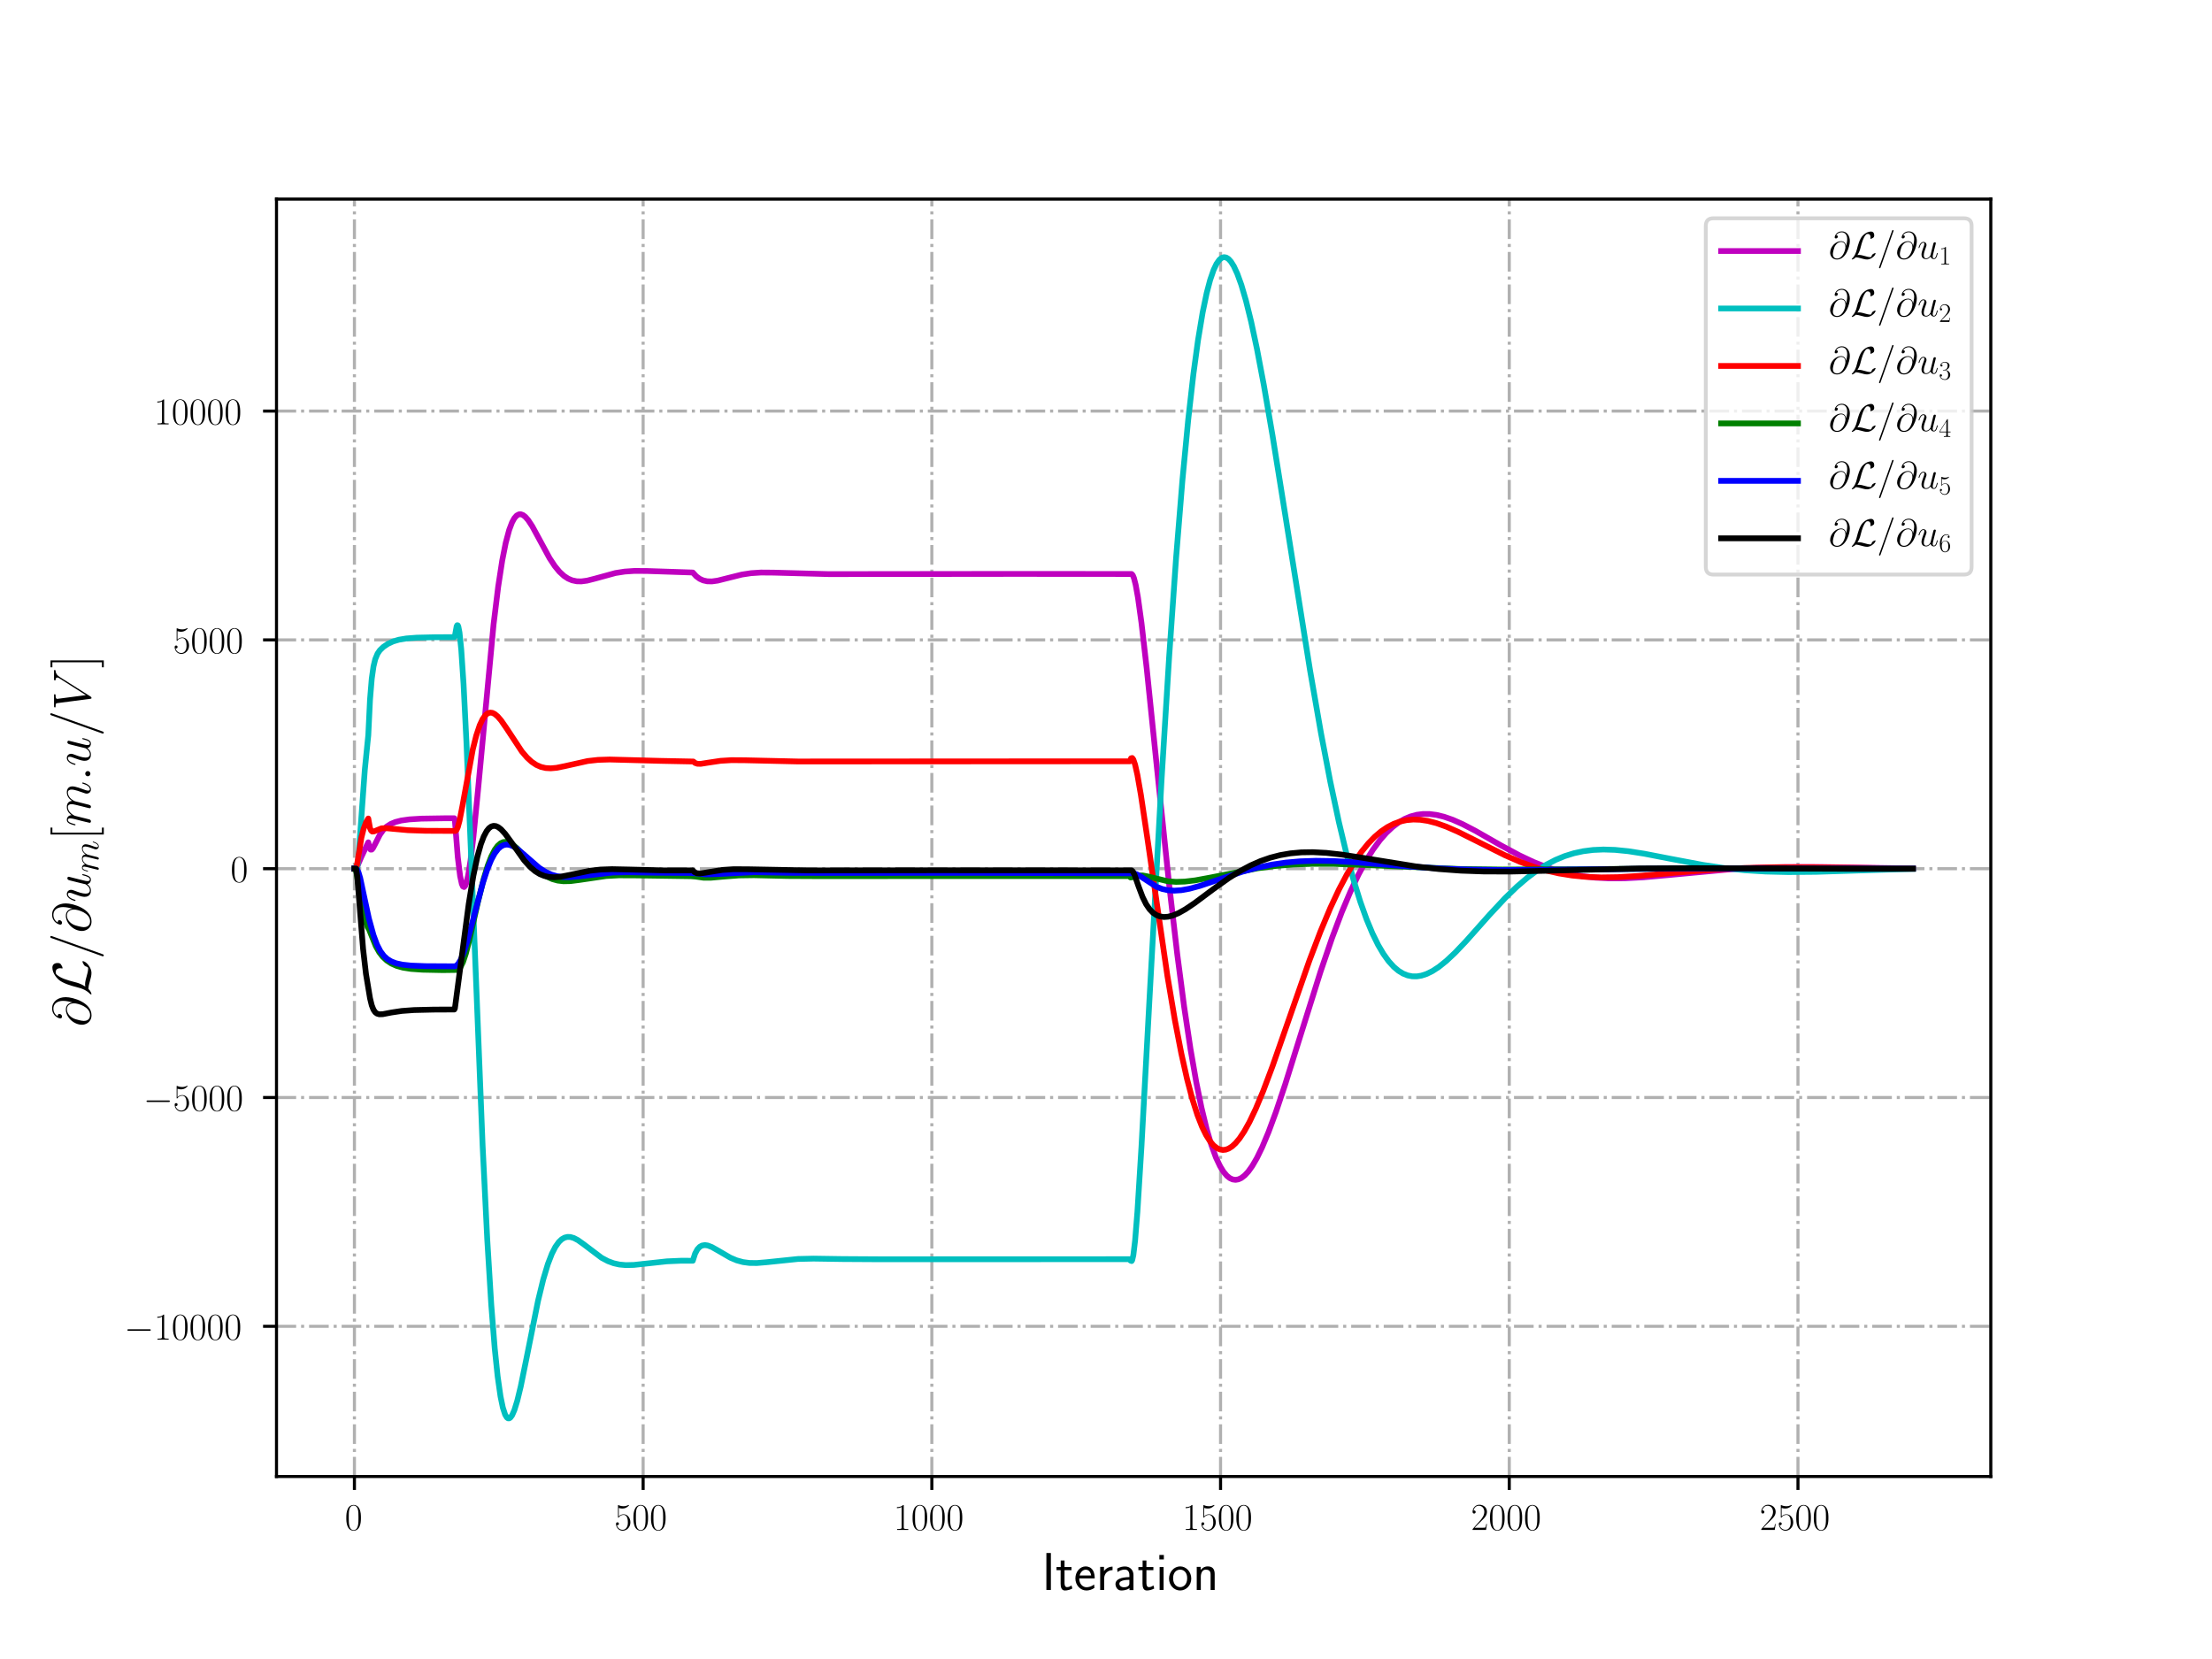 <?xml version="1.0" encoding="utf-8" standalone="no"?>
<!DOCTYPE svg PUBLIC "-//W3C//DTD SVG 1.1//EN"
  "http://www.w3.org/Graphics/SVG/1.1/DTD/svg11.dtd">
<!-- Created with matplotlib (http://matplotlib.org/) -->
<svg height="432pt" version="1.1" viewBox="0 0 576 432" width="576pt" xmlns="http://www.w3.org/2000/svg" xmlns:xlink="http://www.w3.org/1999/xlink">
 <defs>
  <style type="text/css">
*{stroke-linecap:butt;stroke-linejoin:round;}
  </style>
 </defs>
 <g id="figure_1">
  <g id="patch_1">
   <path d="M 0 432 
L 576 432 
L 576 0 
L 0 0 
z
" style="fill:#ffffff;"/>
  </g>
  <g id="axes_1">
   <g id="patch_2">
    <path d="M 72 384.48 
L 518.4 384.48 
L 518.4 51.84 
L 72 51.84 
z
" style="fill:#ffffff;"/>
   </g>
   <g id="matplotlib.axis_1">
    <g id="xtick_1">
     <g id="line2d_1">
      <path clip-path="url(#pef8ea15574)" d="M 92.291 384.48 
L 92.291 51.84 
" style="fill:none;stroke:#b0b0b0;stroke-dasharray:5.12,1.28,0.8,1.28;stroke-dashoffset:0;stroke-width:0.8;"/>
     </g>
     <g id="line2d_2">
      <defs>
       <path d="M 0 0 
L 0 3.5 
" id="m7a741fd0ec" style="stroke:#000000;stroke-width:0.8;"/>
      </defs>
      <g>
       <use style="stroke:#000000;stroke-width:0.8;" x="92.291" xlink:href="#m7a741fd0ec" y="384.48"/>
      </g>
     </g>
     <g id="text_1">
      <!-- $0$ -->
      <defs>
       <path d="M 42 31.641 
C 42 37.75 41.906 48.125 37.703 56.109 
C 34 63.109 28.094 65.594 22.906 65.594 
C 18.094 65.594 12 63.406 8.203 56.203 
C 4.203 48.719 3.797 39.438 3.797 31.641 
C 3.797 25.953 3.906 17.281 7 9.672 
C 11.297 -0.609 19 -2 22.906 -2 
C 27.5 -2 34.5 -0.109 38.594 9.375 
C 41.594 16.281 42 24.359 42 31.641 
z
M 22.906 -0.406 
C 16.5 -0.406 12.703 5.078 11.297 12.688 
C 10.203 18.562 10.203 27.156 10.203 32.75 
C 10.203 40.438 10.203 46.828 11.5 52.922 
C 13.406 61.391 19 64 22.906 64 
C 27 64 32.297 61.297 34.203 53.125 
C 35.5 47.438 35.594 40.734 35.594 32.75 
C 35.594 26.25 35.594 18.266 34.406 12.375 
C 32.297 1.484 26.406 -0.406 22.906 -0.406 
z
" id="CMR17-48"/>
      </defs>
      <g transform="translate(89.8 398.398)scale(0.1 -0.1)">
       <use transform="scale(0.996)" xlink:href="#CMR17-48"/>
      </g>
     </g>
    </g>
    <g id="xtick_2">
     <g id="line2d_3">
      <path clip-path="url(#pef8ea15574)" d="M 167.47 384.48 
L 167.47 51.84 
" style="fill:none;stroke:#b0b0b0;stroke-dasharray:5.12,1.28,0.8,1.28;stroke-dashoffset:0;stroke-width:0.8;"/>
     </g>
     <g id="line2d_4">
      <g>
       <use style="stroke:#000000;stroke-width:0.8;" x="167.47" xlink:href="#m7a741fd0ec" y="384.48"/>
      </g>
     </g>
     <g id="text_2">
      <!-- $500$ -->
      <defs>
       <path d="M 11.406 57.688 
C 12.406 57.281 16.5 56 20.703 56 
C 30 56 35.094 61.109 38 64.062 
C 38 64.953 38 65.5 37.406 65.5 
C 37.297 65.5 37.094 65.5 36.297 65.047 
C 32.797 63.406 28.703 62.078 23.703 62.078 
C 20.703 62.078 16.203 62.484 11.297 64.672 
C 10.203 65.172 10 65.172 9.906 65.172 
C 9.406 65.172 9.297 65.062 9.297 63.078 
L 9.297 34.422 
C 9.297 32.641 9.297 32.141 10.297 32.141 
C 10.797 32.141 11 32.344 11.5 33.031 
C 14.703 37.516 19.094 39.406 24.094 39.406 
C 27.594 39.406 35.094 37.219 35.094 20.141 
C 35.094 16.953 35.094 11.172 32.094 6.578 
C 29.594 2.484 25.703 0.391 21.406 0.391 
C 14.797 0.391 8.094 5 6.297 12.719 
C 6.703 12.609 7.5 12.422 7.906 12.422 
C 9.203 12.422 11.703 13.125 11.703 16.219 
C 11.703 18.906 9.797 20 7.906 20 
C 5.594 20 4.094 18.594 4.094 15.797 
C 4.094 7.094 11 -2 21.594 -2 
C 31.906 -2 41.703 6.875 41.703 19.75 
C 41.703 31.719 33.906 41 24.203 41 
C 19.094 41 14.797 39.109 11.406 35.531 
z
" id="CMR17-53"/>
      </defs>
      <g transform="translate(159.998 398.398)scale(0.1 -0.1)">
       <use transform="scale(0.996)" xlink:href="#CMR17-53"/>
       <use transform="translate(45.69 0)scale(0.996)" xlink:href="#CMR17-48"/>
       <use transform="translate(91.381 0)scale(0.996)" xlink:href="#CMR17-48"/>
      </g>
     </g>
    </g>
    <g id="xtick_3">
     <g id="line2d_5">
      <path clip-path="url(#pef8ea15574)" d="M 242.65 384.48 
L 242.65 51.84 
" style="fill:none;stroke:#b0b0b0;stroke-dasharray:5.12,1.28,0.8,1.28;stroke-dashoffset:0;stroke-width:0.8;"/>
     </g>
     <g id="line2d_6">
      <g>
       <use style="stroke:#000000;stroke-width:0.8;" x="242.65" xlink:href="#m7a741fd0ec" y="384.48"/>
      </g>
     </g>
     <g id="text_3">
      <!-- $1000$ -->
      <defs>
       <path d="M 26.594 63.406 
C 26.594 65.5 26.5 65.5 25.094 65.5 
C 21.203 61.188 15.297 59.797 9.703 59.797 
C 9.406 59.797 8.906 59.797 8.797 59.5 
C 8.703 59.297 8.703 59.094 8.703 57 
C 11.797 57 17 57.594 21 59.984 
L 21 7.203 
C 21 3.688 20.797 2.5 12.203 2.5 
L 9.203 2.5 
L 9.203 0 
C 14 0 19 0 23.797 0 
C 28.594 0 33.594 0 38.406 0 
L 38.406 2.5 
L 35.406 2.5 
C 26.797 2.5 26.594 3.594 26.594 7.156 
z
" id="CMR17-49"/>
      </defs>
      <g transform="translate(232.687 398.398)scale(0.1 -0.1)">
       <use transform="scale(0.996)" xlink:href="#CMR17-49"/>
       <use transform="translate(45.69 0)scale(0.996)" xlink:href="#CMR17-48"/>
       <use transform="translate(91.381 0)scale(0.996)" xlink:href="#CMR17-48"/>
       <use transform="translate(137.071 0)scale(0.996)" xlink:href="#CMR17-48"/>
      </g>
     </g>
    </g>
    <g id="xtick_4">
     <g id="line2d_7">
      <path clip-path="url(#pef8ea15574)" d="M 317.829 384.48 
L 317.829 51.84 
" style="fill:none;stroke:#b0b0b0;stroke-dasharray:5.12,1.28,0.8,1.28;stroke-dashoffset:0;stroke-width:0.8;"/>
     </g>
     <g id="line2d_8">
      <g>
       <use style="stroke:#000000;stroke-width:0.8;" x="317.829" xlink:href="#m7a741fd0ec" y="384.48"/>
      </g>
     </g>
     <g id="text_4">
      <!-- $1500$ -->
      <g transform="translate(307.866 398.398)scale(0.1 -0.1)">
       <use transform="scale(0.996)" xlink:href="#CMR17-49"/>
       <use transform="translate(45.69 0)scale(0.996)" xlink:href="#CMR17-53"/>
       <use transform="translate(91.381 0)scale(0.996)" xlink:href="#CMR17-48"/>
       <use transform="translate(137.071 0)scale(0.996)" xlink:href="#CMR17-48"/>
      </g>
     </g>
    </g>
    <g id="xtick_5">
     <g id="line2d_9">
      <path clip-path="url(#pef8ea15574)" d="M 393.008 384.48 
L 393.008 51.84 
" style="fill:none;stroke:#b0b0b0;stroke-dasharray:5.12,1.28,0.8,1.28;stroke-dashoffset:0;stroke-width:0.8;"/>
     </g>
     <g id="line2d_10">
      <g>
       <use style="stroke:#000000;stroke-width:0.8;" x="393.008" xlink:href="#m7a741fd0ec" y="384.48"/>
      </g>
     </g>
     <g id="text_5">
      <!-- $2000$ -->
      <defs>
       <path d="M 41.703 15.453 
L 39.906 15.453 
C 38.906 8.375 38.094 7.172 37.703 6.562 
C 37.203 5.766 30 5.766 28.594 5.766 
L 9.406 5.766 
C 13 9.672 20 16.75 28.5 24.953 
C 34.594 30.734 41.703 37.531 41.703 47.422 
C 41.703 59.219 32.297 66 21.797 66 
C 10.797 66 4.094 56.312 4.094 47.344 
C 4.094 43.438 7 42.938 8.203 42.938 
C 9.203 42.938 12.203 43.547 12.203 47.031 
C 12.203 50.109 9.594 51 8.203 51 
C 7.594 51 7 50.906 6.594 50.703 
C 8.5 59.219 14.297 63.406 20.406 63.406 
C 29.094 63.406 34.797 56.516 34.797 47.422 
C 34.797 38.734 29.703 31.25 24 24.75 
L 4.094 2.281 
L 4.094 0 
L 39.297 0 
z
" id="CMR17-50"/>
      </defs>
      <g transform="translate(383.046 398.398)scale(0.1 -0.1)">
       <use transform="scale(0.996)" xlink:href="#CMR17-50"/>
       <use transform="translate(45.69 0)scale(0.996)" xlink:href="#CMR17-48"/>
       <use transform="translate(91.381 0)scale(0.996)" xlink:href="#CMR17-48"/>
       <use transform="translate(137.071 0)scale(0.996)" xlink:href="#CMR17-48"/>
      </g>
     </g>
    </g>
    <g id="xtick_6">
     <g id="line2d_11">
      <path clip-path="url(#pef8ea15574)" d="M 468.188 384.48 
L 468.188 51.84 
" style="fill:none;stroke:#b0b0b0;stroke-dasharray:5.12,1.28,0.8,1.28;stroke-dashoffset:0;stroke-width:0.8;"/>
     </g>
     <g id="line2d_12">
      <g>
       <use style="stroke:#000000;stroke-width:0.8;" x="468.188" xlink:href="#m7a741fd0ec" y="384.48"/>
      </g>
     </g>
     <g id="text_6">
      <!-- $2500$ -->
      <g transform="translate(458.225 398.398)scale(0.1 -0.1)">
       <use transform="scale(0.996)" xlink:href="#CMR17-50"/>
       <use transform="translate(45.69 0)scale(0.996)" xlink:href="#CMR17-53"/>
       <use transform="translate(91.381 0)scale(0.996)" xlink:href="#CMR17-48"/>
       <use transform="translate(137.071 0)scale(0.996)" xlink:href="#CMR17-48"/>
      </g>
     </g>
    </g>
    <g id="text_7">
     <!-- Iteration -->
     <defs>
      <path d="M 17.094 69 
L 8.703 69 
L 8.703 0 
L 17.094 0 
z
" id="CMSS17-73"/>
      <path d="M 16.703 37 
L 29.703 37 
L 29.703 42.766 
L 16.703 42.766 
L 16.703 55 
L 9.594 55 
L 9.594 42.766 
L 1.703 42.766 
L 1.703 37 
L 9.406 37 
L 9.406 11.703 
C 9.406 6 10.703 -1 17.297 -1 
C 22.297 -1 26.906 0.391 31.297 2.688 
L 29.703 8.562 
C 27.297 6.469 24.406 5.266 21.297 5.266 
C 16.906 5.266 16.703 10.875 16.703 13.375 
z
" id="CMSS17-116"/>
      <path d="M 39.094 21.516 
C 39.094 24.844 38.906 31.297 35.703 36.641 
C 32.203 42.391 26.5 44 22.203 44 
C 11.797 44 3 34.188 3 21.484 
C 3 9.094 12.094 -1 23.594 -1 
C 28.094 -1 33.594 0.297 38.594 3.875 
C 38.594 4.281 38.406 6.469 38.297 6.562 
C 38.297 6.766 38 9.844 38 10.25 
C 33.203 6.359 27.703 5.078 23.703 5.078 
C 17.297 5.078 10.406 10.422 10.094 21.516 
z
M 10.906 27 
C 12.203 32.562 16.594 37.828 22.203 37.828 
C 23.703 37.828 30.703 37.828 32.5 27 
z
" id="CMSS17-101"/>
      <path d="M 14.906 21.297 
C 14.906 30.703 21.797 37 30.594 37 
L 30.594 43.578 
C 24.203 43.578 18.203 40.391 14.594 35.203 
L 14.594 43.094 
L 7.5 43.094 
L 7.5 0 
L 14.906 0 
z
" id="CMSS17-114"/>
      <path d="M 37.594 27.984 
C 37.594 37.375 30.906 43.875 21.906 43.875 
C 17.5 43.875 12.703 43.078 7.203 39.891 
L 7.797 33.359 
C 10.297 35.125 14.594 38 21.797 38 
C 26.906 38 30 34.062 30 27.844 
L 30 24 
C 14 24 4 19.344 4 11.344 
C 4 7.203 6.5 -1 14.797 -1 
C 16.297 -1 24.406 -1 30.203 3.391 
L 30.203 -0.297 
L 37.594 -0.297 
z
M 30 12.75 
C 30 10.953 30 8.562 27 6.781 
C 24.406 5.078 21.094 5.078 19.703 5.078 
C 14.703 5.078 11.297 7.984 11.297 11.625 
C 11.297 18.922 26.906 18.922 30 18.922 
z
" id="CMSS17-97"/>
      <path d="M 15.297 65.359 
L 6.906 65.359 
L 6.906 57 
L 15.297 57 
z
M 14.797 42.797 
L 7.406 42.797 
L 7.406 0 
L 14.797 0 
z
" id="CMSS17-105"/>
      <path d="M 44.203 21.188 
C 44.203 34 34.703 44 23.5 44 
C 12 44 2.703 33.703 2.703 21.188 
C 2.703 8.5 12.297 -1 23.406 -1 
C 34.797 -1 44.203 8.797 44.203 21.188 
z
M 23.5 5.266 
C 16.406 5.266 10.297 11.078 10.297 22 
C 10.297 33.609 17.406 37.922 23.406 37.922 
C 29.906 37.922 36.594 33.219 36.594 22 
C 36.594 10.672 30.094 5.266 23.5 5.266 
z
" id="CMSS17-111"/>
      <path d="M 40.906 29.328 
C 40.906 35.672 39.406 44 28.094 44 
C 21.703 44 17.5 40.719 14.703 37.328 
L 14.703 43.094 
L 7.406 43.094 
L 7.406 0 
L 15 0 
L 15 24.359 
C 15 30.688 17.406 37.938 24.203 37.938 
C 33 37.938 33.297 32 33.297 28.578 
L 33.297 0 
L 40.906 0 
z
" id="CMSS17-110"/>
     </defs>
     <g transform="translate(271.264 414.022)scale(0.14 -0.14)">
      <use transform="scale(0.996)" xlink:href="#CMSS17-73"/>
      <use transform="translate(25.784 0)scale(0.996)" xlink:href="#CMSS17-116"/>
      <use transform="translate(59.615 0)scale(0.996)" xlink:href="#CMSS17-101"/>
      <use transform="translate(101.254 0)scale(0.996)" xlink:href="#CMSS17-114"/>
      <use transform="translate(133.164 0)scale(0.996)" xlink:href="#CMSS17-97"/>
      <use transform="translate(178.086 0)scale(0.996)" xlink:href="#CMSS17-116"/>
      <use transform="translate(211.918 0)scale(0.996)" xlink:href="#CMSS17-105"/>
      <use transform="translate(234.098 0)scale(0.996)" xlink:href="#CMSS17-111"/>
      <use transform="translate(280.942 0)scale(0.996)" xlink:href="#CMSS17-110"/>
     </g>
    </g>
   </g>
   <g id="matplotlib.axis_2">
    <g id="ytick_1">
     <g id="line2d_13">
      <path clip-path="url(#pef8ea15574)" d="M 72 345.363 
L 518.4 345.363 
" style="fill:none;stroke:#b0b0b0;stroke-dasharray:5.12,1.28,0.8,1.28;stroke-dashoffset:0;stroke-width:0.8;"/>
     </g>
     <g id="line2d_14">
      <defs>
       <path d="M 0 0 
L -3.5 0 
" id="m7e403e7553" style="stroke:#000000;stroke-width:0.8;"/>
      </defs>
      <g>
       <use style="stroke:#000000;stroke-width:0.8;" x="72" xlink:href="#m7e403e7553" y="345.363"/>
      </g>
     </g>
     <g id="text_8">
      <!-- $-10000$ -->
      <defs>
       <path d="M 65.906 23 
C 67.594 23 69.406 23 69.406 25 
C 69.406 27 67.594 27 65.906 27 
L 11.797 27 
C 10.094 27 8.297 27 8.297 25 
C 8.297 23 10.094 23 11.797 23 
z
" id="CMSY10-0"/>
      </defs>
      <g transform="translate(32.345 348.822)scale(0.1 -0.1)">
       <use transform="scale(0.996)" xlink:href="#CMSY10-0"/>
       <use transform="translate(77.487 0)scale(0.996)" xlink:href="#CMR17-49"/>
       <use transform="translate(123.178 0)scale(0.996)" xlink:href="#CMR17-48"/>
       <use transform="translate(168.868 0)scale(0.996)" xlink:href="#CMR17-48"/>
       <use transform="translate(214.559 0)scale(0.996)" xlink:href="#CMR17-48"/>
       <use transform="translate(260.249 0)scale(0.996)" xlink:href="#CMR17-48"/>
      </g>
     </g>
    </g>
    <g id="ytick_2">
     <g id="line2d_15">
      <path clip-path="url(#pef8ea15574)" d="M 72 285.783 
L 518.4 285.783 
" style="fill:none;stroke:#b0b0b0;stroke-dasharray:5.12,1.28,0.8,1.28;stroke-dashoffset:0;stroke-width:0.8;"/>
     </g>
     <g id="line2d_16">
      <g>
       <use style="stroke:#000000;stroke-width:0.8;" x="72" xlink:href="#m7e403e7553" y="285.783"/>
      </g>
     </g>
     <g id="text_9">
      <!-- $-5000$ -->
      <g transform="translate(37.326 289.242)scale(0.1 -0.1)">
       <use transform="scale(0.996)" xlink:href="#CMSY10-0"/>
       <use transform="translate(77.487 0)scale(0.996)" xlink:href="#CMR17-53"/>
       <use transform="translate(123.178 0)scale(0.996)" xlink:href="#CMR17-48"/>
       <use transform="translate(168.868 0)scale(0.996)" xlink:href="#CMR17-48"/>
       <use transform="translate(214.559 0)scale(0.996)" xlink:href="#CMR17-48"/>
      </g>
     </g>
    </g>
    <g id="ytick_3">
     <g id="line2d_17">
      <path clip-path="url(#pef8ea15574)" d="M 72 226.203 
L 518.4 226.203 
" style="fill:none;stroke:#b0b0b0;stroke-dasharray:5.12,1.28,0.8,1.28;stroke-dashoffset:0;stroke-width:0.8;"/>
     </g>
     <g id="line2d_18">
      <g>
       <use style="stroke:#000000;stroke-width:0.8;" x="72" xlink:href="#m7e403e7553" y="226.203"/>
      </g>
     </g>
     <g id="text_10">
      <!-- $0$ -->
      <g transform="translate(60.019 229.662)scale(0.1 -0.1)">
       <use transform="scale(0.996)" xlink:href="#CMR17-48"/>
      </g>
     </g>
    </g>
    <g id="ytick_4">
     <g id="line2d_19">
      <path clip-path="url(#pef8ea15574)" d="M 72 166.623 
L 518.4 166.623 
" style="fill:none;stroke:#b0b0b0;stroke-dasharray:5.12,1.28,0.8,1.28;stroke-dashoffset:0;stroke-width:0.8;"/>
     </g>
     <g id="line2d_20">
      <g>
       <use style="stroke:#000000;stroke-width:0.8;" x="72" xlink:href="#m7e403e7553" y="166.623"/>
      </g>
     </g>
     <g id="text_11">
      <!-- $5000$ -->
      <g transform="translate(45.075 170.082)scale(0.1 -0.1)">
       <use transform="scale(0.996)" xlink:href="#CMR17-53"/>
       <use transform="translate(45.69 0)scale(0.996)" xlink:href="#CMR17-48"/>
       <use transform="translate(91.381 0)scale(0.996)" xlink:href="#CMR17-48"/>
       <use transform="translate(137.071 0)scale(0.996)" xlink:href="#CMR17-48"/>
      </g>
     </g>
    </g>
    <g id="ytick_5">
     <g id="line2d_21">
      <path clip-path="url(#pef8ea15574)" d="M 72 107.043 
L 518.4 107.043 
" style="fill:none;stroke:#b0b0b0;stroke-dasharray:5.12,1.28,0.8,1.28;stroke-dashoffset:0;stroke-width:0.8;"/>
     </g>
     <g id="line2d_22">
      <g>
       <use style="stroke:#000000;stroke-width:0.8;" x="72" xlink:href="#m7e403e7553" y="107.043"/>
      </g>
     </g>
     <g id="text_12">
      <!-- $10000$ -->
      <g transform="translate(40.093 110.502)scale(0.1 -0.1)">
       <use transform="scale(0.996)" xlink:href="#CMR17-49"/>
       <use transform="translate(45.69 0)scale(0.996)" xlink:href="#CMR17-48"/>
       <use transform="translate(91.381 0)scale(0.996)" xlink:href="#CMR17-48"/>
       <use transform="translate(137.071 0)scale(0.996)" xlink:href="#CMR17-48"/>
       <use transform="translate(182.762 0)scale(0.996)" xlink:href="#CMR17-48"/>
      </g>
     </g>
    </g>
    <g id="text_13">
     <!-- $\partial \mathcal{L}/ \partial u_{m}[m.u/V]$ -->
     <defs>
      <path d="M 45.406 33.516 
C 44.797 39.125 41.297 45.859 32.297 45.859 
C 18.203 45.859 3.797 31.516 3.797 15.562 
C 3.797 9.438 8 -2.094 21.594 -2.094 
C 45.203 -2.094 55.297 32.297 55.297 46 
C 55.297 60.406 47.203 71.5 34.406 71.5 
C 19.906 71.5 15.594 58.797 15.594 56.094 
C 15.594 55.203 16.203 53 19 53 
C 22.5 53 24 56.203 24 57.906 
C 24 61 20.906 61 19.594 61 
C 23.703 68.406 31.297 69.094 34 69.094 
C 42.797 69.094 48.406 62.109 48.406 50.969 
C 48.406 44.578 46.5 37.188 45.5 33.516 
z
M 21.906 0.594 
C 12.5 0.594 10.906 8.031 10.906 12.25 
C 10.906 16.656 13.703 27 15.203 30.703 
C 16.5 33.719 22.203 43.859 32.594 43.859 
C 41.703 43.859 43.797 35.922 43.797 30.516 
C 43.797 23.078 37.297 0.594 21.906 0.594 
z
" id="CMMI12-64"/>
      <path d="M 18 9.531 
C 23.406 17.984 25.094 24.406 26.406 29.734 
C 29.906 43.594 33.703 55.656 39.906 62.578 
C 41.094 63.906 41.906 64.797 45.094 64.797 
C 52 64.797 52.203 57.875 52.203 56.453 
C 52.203 54.656 51.703 53.234 51.703 52.734 
C 51.703 52.031 52.297 52.031 52.406 52.031 
C 54 52.031 56.703 53.141 59.203 54.953 
C 61 56.359 61.906 57.359 61.906 61.469 
C 61.906 66.891 59.094 71 53.5 71 
C 50.297 71 41.5 70.203 31.703 60.25 
C 23.703 52.016 19 33.938 17.094 26.406 
C 15.297 19.5 14.5 16.375 11.5 10.344 
C 10.797 9.156 8.203 4.734 6.797 3.422 
C 4.094 0.922 3.094 -0.891 3.094 -1.391 
C 3.094 -1.594 3.297 -2 4 -2 
C 4.406 -2 6.5 -1.594 9.094 0.078 
C 10.797 1.062 11 1.25 13.297 3.609 
C 18.297 3.609 21.797 2.703 28.094 0.906 
C 33.203 -0.5 38.297 -2 43.406 -2 
C 51.5 -2 59.703 4.125 62.906 8.531 
C 64.906 11.234 65.5 13.75 65.5 14.047 
C 65.5 14.75 64.906 14.75 64.797 14.75 
C 63.203 14.75 60.797 13.656 59.094 12.438 
C 56.406 10.734 56.203 10.141 55.594 8.422 
C 55.094 6.812 54.5 6.016 54.094 5.406 
C 53.297 4.203 53.203 4.203 51.703 4.203 
C 46.906 4.203 41.906 5.719 35.297 7.516 
C 32.5 8.312 27 9.938 22 9.938 
C 20.703 9.938 19.297 9.828 18 9.531 
z
" id="CMSY10-76"/>
      <path d="M 42.906 71.281 
C 42.906 71.391 43.5 72.906 43.5 73.094 
C 43.5 74.297 42.5 75 41.703 75 
C 41.203 75 40.297 75 39.5 72.797 
L 6 -21.297 
C 6 -21.406 5.406 -22.891 5.406 -23.094 
C 5.406 -24.297 6.406 -25 7.203 -25 
C 7.797 -25 8.703 -24.891 9.406 -22.797 
z
" id="CMMI12-61"/>
      <path d="M 34.094 5.781 
C 35.406 0.203 40.203 -1 42.594 -1 
C 45.797 -1 48.203 1.094 49.797 4.484 
C 51.5 8.078 52.797 13.969 52.797 14.266 
C 52.797 14.766 52.406 15.172 51.797 15.172 
C 50.906 15.172 50.797 14.672 50.406 13.172 
C 48.594 6.281 46.797 1 42.797 1 
C 39.797 1 39.797 4.297 39.797 5.594 
C 39.797 7.891 40.094 8.875 41.094 13.078 
C 41.797 15.766 42.5 18.453 43.094 21.25 
L 47.203 37.516 
C 47.906 40.016 47.906 40.219 47.906 40.516 
C 47.906 42.016 46.703 43.016 45.203 43.016 
C 42.297 43.016 41.594 40.516 41 38.016 
C 40 34.125 34.594 12.672 33.906 9.188 
C 33.797 9.188 29.906 1 22.594 1 
C 17.406 1 16.406 5.484 16.406 9.188 
C 16.406 14.875 19.203 22.844 21.797 29.531 
C 23 32.734 23.5 34.031 23.5 36.016 
C 23.5 40.312 20.406 44 15.594 44 
C 6.406 44 2.703 29.531 2.703 28.734 
C 2.703 28.344 3.094 27.844 3.797 27.844 
C 4.703 27.844 4.797 28.234 5.203 29.625 
C 7.594 38.141 11.5 41.906 15.297 41.906 
C 16.297 41.906 17.906 41.906 17.906 38.719 
C 17.906 36.125 16.797 33.234 15.297 29.438 
C 10.906 17.562 10.406 13.766 10.406 10.781 
C 10.406 0.594 18.094 -1 22.203 -1 
C 28.594 -1 32.094 3.391 34.094 5.781 
z
" id="CMMI12-117"/>
      <path d="M 20.594 29.234 
C 20.797 29.844 23.297 34.828 27 38.016 
C 29.594 40.406 33 42.016 36.906 42.016 
C 40.906 42.016 42.297 39.016 42.297 35.031 
C 42.297 34.422 42.297 32.438 41.094 27.734 
L 38.594 17.469 
C 37.797 14.469 35.906 7.078 35.703 5.984 
C 35.297 4.484 34.703 1.891 34.703 1.5 
C 34.703 0.094 35.797 -1 37.297 -1 
C 40.297 -1 40.797 1.297 41.703 4.891 
L 47.703 28.734 
C 47.906 29.531 53.094 42.016 64.094 42.016 
C 68.094 42.016 69.5 39.016 69.5 35.031 
C 69.5 29.438 65.594 18.562 63.406 12.578 
C 62.5 10.172 62 8.875 62 7.078 
C 62 2.594 65.094 -1 69.906 -1 
C 79.203 -1 82.703 13.672 82.703 14.266 
C 82.703 14.766 82.297 15.172 81.703 15.172 
C 80.797 15.172 80.703 14.875 80.203 13.172 
C 77.906 5.188 74.203 1 70.203 1 
C 69.203 1 67.594 1 67.594 4.203 
C 67.594 6.812 68.797 10 69.203 11.094 
C 71 15.906 75.5 27.703 75.5 33.516 
C 75.5 39.5 72 44 64.406 44 
C 57.703 44 52.297 40.219 48.297 34.328 
C 48 39.719 44.703 44 37.203 44 
C 28.297 44 23.594 37.734 21.797 35.234 
C 21.5 40.906 17.406 44 13 44 
C 10.094 44 7.797 42.609 5.906 38.812 
C 4.094 35.219 2.703 29.141 2.703 28.734 
C 2.703 28.344 3.094 27.844 3.797 27.844 
C 4.594 27.844 4.703 27.938 5.297 30.234 
C 6.797 36.125 8.703 42.016 12.703 42.016 
C 15 42.016 15.797 40.406 15.797 37.422 
C 15.797 35.219 14.797 31.328 14.094 28.234 
L 11.297 17.469 
C 10.906 15.562 9.797 11.078 9.297 9.281 
C 8.594 6.688 7.5 2 7.5 1.5 
C 7.5 0.094 8.594 -1 10.094 -1 
C 11.297 -1 12.703 -0.406 13.5 1.094 
C 13.703 1.594 14.594 5.094 15.094 7.078 
L 17.297 16.062 
z
" id="CMMI12-109"/>
      <path d="M 23.5 -25 
L 23.5 -21.516 
L 14.094 -21.516 
L 14.094 71 
L 23.5 71 
L 23.5 74.484 
L 10.594 74.484 
L 10.594 -25 
z
" id="CMR17-91"/>
      <path d="M 18.406 4.797 
C 18.406 7.688 16 9.672 13.594 9.672 
C 10.703 9.672 8.703 7.281 8.703 4.891 
C 8.703 2 11.094 0 13.5 0 
C 16.406 0 18.406 2.391 18.406 4.797 
z
" id="CMMI12-58"/>
      <path d="M 61.906 56.875 
C 65.297 62.25 68.406 64.625 73.5 65.031 
C 74.5 65.125 75.297 65.125 75.297 66.906 
C 75.297 67.312 75.094 67.906 74.203 67.906 
C 72.406 67.906 68.094 67.906 66.297 67.906 
C 63.406 67.906 60.406 67.906 57.594 67.906 
C 56.797 67.906 55.797 67.906 55.797 66.031 
C 55.797 65.125 56.703 65.031 57.094 65.031 
C 60.797 64.734 61.203 62.953 61.203 61.75 
C 61.203 60.266 59.797 57.969 59.703 57.875 
L 28.297 8.438 
L 21.297 62.016 
C 21.297 65 26.5 65 27.594 65 
C 29.094 65 30 65 30 66.906 
C 30 67.906 28.906 67.906 28.594 67.906 
C 26.906 67.906 24.906 67.906 23.203 67.906 
L 17.594 67.906 
C 10.297 67.906 7.297 67.906 7.203 67.906 
C 6.594 67.906 5.406 67.906 5.406 66.094 
C 5.406 65 6.094 65 7.703 65 
C 12.797 65 13.094 64.094 13.406 61.625 
L 21.406 0.375 
C 21.703 -1.703 21.703 -2 23.094 -2 
C 24.297 -2 24.797 -1.703 25.797 -0.125 
z
" id="CMMI12-86"/>
      <path d="M 14.297 74.484 
L 1.406 74.484 
L 1.406 71 
L 10.797 71 
L 10.797 -21.516 
L 1.406 -21.516 
L 1.406 -25 
L 14.297 -25 
z
" id="CMR17-93"/>
     </defs>
     <g transform="translate(25.633 267.37)rotate(-90)scale(0.14 -0.14)">
      <use transform="translate(0 14.944)scale(0.996)" xlink:href="#CMMI12-64"/>
      <use transform="translate(56.916 14.944)scale(0.996)" xlink:href="#CMSY10-76"/>
      <use transform="translate(125.63 14.944)scale(0.996)" xlink:href="#CMMI12-61"/>
      <use transform="translate(174.405 14.944)scale(0.996)" xlink:href="#CMMI12-64"/>
      <use transform="translate(231.321 14.944)scale(0.996)" xlink:href="#CMMI12-117"/>
      <use transform="translate(286.841 0)scale(0.697)" xlink:href="#CMMI12-109"/>
      <use transform="translate(347.068 14.944)scale(0.996)" xlink:href="#CMR17-91"/>
      <use transform="translate(371.939 14.944)scale(0.996)" xlink:href="#CMMI12-109"/>
      <use transform="translate(457.266 14.944)scale(0.996)" xlink:href="#CMMI12-58"/>
      <use transform="translate(484.364 14.944)scale(0.996)" xlink:href="#CMMI12-117"/>
      <use transform="translate(539.884 14.944)scale(0.996)" xlink:href="#CMMI12-61"/>
      <use transform="translate(588.659 14.944)scale(0.996)" xlink:href="#CMMI12-86"/>
      <use transform="translate(667.206 14.944)scale(0.996)" xlink:href="#CMR17-93"/>
     </g>
    </g>
   </g>
   <g id="line2d_23">
    <path clip-path="url(#pef8ea15574)" d="M 92.291 226.203 
L 92.742 226.203 
L 93.043 225.571 
L 94.095 223.127 
L 95.9 219.34 
L 96.2 220.702 
L 96.501 221.24 
L 96.802 221.233 
L 97.102 220.888 
L 97.704 219.739 
L 98.907 217.372 
L 99.809 216.101 
L 100.711 215.227 
L 101.764 214.549 
L 102.966 214.05 
L 104.47 213.664 
L 106.575 213.367 
L 109.733 213.172 
L 115.597 213.078 
L 118.303 213.068 
L 118.453 213.633 
L 119.205 223.188 
L 119.807 228.1 
L 120.258 230.168 
L 120.558 230.836 
L 120.859 230.979 
L 121.16 230.638 
L 121.461 229.854 
L 121.912 227.931 
L 122.513 224.178 
L 123.265 217.987 
L 124.468 205.805 
L 128.527 162.561 
L 129.73 152.76 
L 130.783 145.921 
L 131.685 141.374 
L 132.587 137.996 
L 133.339 136.015 
L 133.94 134.93 
L 134.542 134.248 
L 135.143 133.929 
L 135.594 133.903 
L 136.196 134.119 
L 136.797 134.582 
L 137.549 135.445 
L 138.601 137.049 
L 140.255 140.088 
L 143.112 145.353 
L 144.465 147.401 
L 145.668 148.865 
L 146.871 149.975 
L 147.924 150.664 
L 148.976 151.112 
L 150.179 151.366 
L 151.382 151.395 
L 152.885 151.196 
L 154.99 150.658 
L 160.253 149.216 
L 162.659 148.838 
L 165.215 148.665 
L 168.523 148.687 
L 180.401 149.081 
L 181.303 150.07 
L 182.205 150.726 
L 183.108 151.134 
L 184.16 151.369 
L 185.363 151.399 
L 186.867 151.194 
L 189.272 150.59 
L 193.182 149.614 
L 195.587 149.251 
L 198.143 149.086 
L 201.451 149.112 
L 215.886 149.5 
L 264.752 149.444 
L 294.674 149.467 
L 294.974 149.795 
L 295.275 150.519 
L 295.726 152.281 
L 296.328 155.629 
L 297.23 162.138 
L 298.583 173.9 
L 301.139 198.718 
L 304.447 230.363 
L 306.552 248.455 
L 308.356 262.198 
L 310.01 273.205 
L 311.514 281.836 
L 312.867 288.471 
L 314.22 294.041 
L 315.423 298.119 
L 316.626 301.399 
L 317.679 303.638 
L 318.581 305.107 
L 319.483 306.178 
L 320.235 306.779 
L 320.987 307.125 
L 321.738 307.228 
L 322.49 307.099 
L 323.242 306.749 
L 324.144 306.053 
L 325.046 305.076 
L 326.099 303.608 
L 327.302 301.535 
L 328.655 298.756 
L 330.309 294.812 
L 332.263 289.524 
L 334.669 282.341 
L 338.428 270.321 
L 343.841 253.085 
L 346.848 244.284 
L 349.404 237.501 
L 351.66 232.142 
L 353.765 227.714 
L 355.719 224.116 
L 357.524 221.238 
L 359.328 218.783 
L 360.982 216.893 
L 362.636 215.337 
L 364.29 214.1 
L 365.793 213.236 
L 367.297 212.605 
L 368.951 212.161 
L 370.605 211.957 
L 372.259 211.969 
L 374.063 212.201 
L 376.018 212.676 
L 378.273 213.462 
L 380.829 214.593 
L 384.137 216.314 
L 390.903 220.169 
L 395.715 222.759 
L 399.323 224.455 
L 402.631 225.771 
L 405.789 226.794 
L 408.946 227.586 
L 412.104 228.156 
L 415.412 228.534 
L 419.02 228.721 
L 423.08 228.703 
L 427.892 228.448 
L 434.658 227.843 
L 449.994 226.413 
L 457.362 225.993 
L 465.03 225.784 
L 474.202 225.771 
L 489.839 226.017 
L 498.109 226.149 
L 498.109 226.149 
" style="fill:none;stroke:#bf00bf;stroke-linecap:square;stroke-width:1.5;"/>
   </g>
   <g id="line2d_24">
    <path clip-path="url(#pef8ea15574)" d="M 92.291 226.203 
L 92.441 226.203 
L 92.592 226.203 
L 92.742 226.724 
L 92.892 226.65 
L 93.043 226.004 
L 93.343 223.316 
L 93.945 214.99 
L 94.997 200.446 
L 95.749 192.939 
L 95.9 191.498 
L 96.351 182.197 
L 96.802 176.733 
L 97.253 173.554 
L 97.704 171.674 
L 98.305 170.22 
L 98.907 169.341 
L 99.809 168.467 
L 101.012 167.655 
L 102.365 167.025 
L 103.869 166.578 
L 105.823 166.251 
L 108.53 166.044 
L 113.341 165.933 
L 118.303 165.911 
L 118.453 165.628 
L 118.904 163.101 
L 119.055 162.81 
L 119.205 162.832 
L 119.355 163.164 
L 119.656 164.724 
L 120.107 169.106 
L 120.709 178.134 
L 121.461 193.243 
L 122.663 222.626 
L 125.671 298.273 
L 126.873 322.651 
L 127.926 339.761 
L 128.828 351.143 
L 129.58 358.357 
L 130.332 363.619 
L 130.933 366.523 
L 131.535 368.365 
L 131.986 369.111 
L 132.286 369.329 
L 132.587 369.341 
L 132.888 369.159 
L 133.339 368.555 
L 133.94 367.2 
L 134.692 364.776 
L 135.594 361.057 
L 137.098 353.704 
L 140.105 338.733 
L 141.458 333.171 
L 142.661 329.173 
L 143.714 326.452 
L 144.616 324.689 
L 145.518 323.418 
L 146.27 322.705 
L 147.021 322.273 
L 147.773 322.088 
L 148.525 322.116 
L 149.427 322.378 
L 150.48 322.926 
L 151.983 323.995 
L 156.644 327.52 
L 158.298 328.397 
L 159.802 328.95 
L 161.306 329.284 
L 162.96 329.434 
L 165.065 329.383 
L 168.222 329.041 
L 173.635 328.451 
L 177.394 328.288 
L 180.401 328.298 
L 181.003 326.43 
L 181.604 325.318 
L 182.205 324.673 
L 182.807 324.337 
L 183.559 324.215 
L 184.31 324.324 
L 185.363 324.726 
L 187.017 325.661 
L 190.174 327.498 
L 191.828 328.195 
L 193.482 328.647 
L 195.136 328.867 
L 197.091 328.891 
L 199.647 328.677 
L 207.766 327.835 
L 211.826 327.74 
L 219.344 327.855 
L 229.418 327.915 
L 288.96 327.894 
L 294.072 327.894 
L 294.373 328.255 
L 294.674 328.375 
L 294.824 328.124 
L 295.125 326.817 
L 295.576 323.044 
L 296.177 315.557 
L 297.23 298.695 
L 299.335 259.942 
L 302.492 202.618 
L 304.447 170.986 
L 306.251 145.308 
L 307.905 124.998 
L 309.409 109.288 
L 310.762 97.39 
L 311.965 88.566 
L 313.168 81.346 
L 314.22 76.3 
L 315.123 72.886 
L 316.025 70.278 
L 316.776 68.699 
L 317.528 67.636 
L 318.13 67.145 
L 318.731 66.96 
L 319.333 67.071 
L 319.934 67.465 
L 320.535 68.132 
L 321.287 69.33 
L 322.189 71.273 
L 323.242 74.185 
L 324.445 78.287 
L 325.798 83.778 
L 327.302 90.811 
L 329.106 100.31 
L 331.361 113.399 
L 334.669 134.03 
L 341.135 174.562 
L 343.991 190.945 
L 346.397 203.512 
L 348.653 214.104 
L 350.607 222.275 
L 352.411 228.956 
L 354.216 234.799 
L 355.87 239.424 
L 357.373 243.032 
L 358.877 246.089 
L 360.23 248.386 
L 361.583 250.271 
L 362.937 251.763 
L 364.139 252.778 
L 365.342 253.516 
L 366.545 253.995 
L 367.748 254.231 
L 368.951 254.243 
L 370.154 254.048 
L 371.507 253.605 
L 373.011 252.865 
L 374.665 251.789 
L 376.619 250.222 
L 378.875 248.106 
L 381.731 245.102 
L 387.896 238.176 
L 391.956 233.827 
L 394.963 230.919 
L 397.669 228.6 
L 400.226 226.699 
L 402.631 225.18 
L 405.037 223.925 
L 407.443 222.929 
L 409.849 222.179 
L 412.254 221.658 
L 414.81 221.333 
L 417.517 221.212 
L 420.524 221.307 
L 423.982 221.651 
L 428.192 222.305 
L 434.958 223.62 
L 443.529 225.238 
L 449.092 226.057 
L 454.355 226.607 
L 459.768 226.945 
L 465.632 227.085 
L 472.849 227.023 
L 484.276 226.663 
L 498.109 226.236 
L 498.109 226.236 
" style="fill:none;stroke:#00bfbf;stroke-linecap:square;stroke-width:1.5;"/>
   </g>
   <g id="line2d_25">
    <path clip-path="url(#pef8ea15574)" d="M 92.291 226.203 
L 92.742 226.203 
L 93.043 224.736 
L 94.095 218.172 
L 94.697 215.772 
L 95.298 214.186 
L 95.9 213.14 
L 96.351 215.652 
L 96.651 216.313 
L 96.952 216.544 
L 97.403 216.491 
L 99.358 215.694 
L 100.41 215.643 
L 102.365 215.83 
L 106.274 216.183 
L 110.785 216.334 
L 118.604 216.373 
L 118.904 216.086 
L 119.205 215.402 
L 119.656 213.747 
L 120.408 209.913 
L 123.114 195.143 
L 124.017 191.55 
L 124.919 188.844 
L 125.671 187.248 
L 126.422 186.207 
L 127.024 185.737 
L 127.625 185.556 
L 128.227 185.629 
L 128.828 185.923 
L 129.58 186.549 
L 130.482 187.592 
L 131.835 189.544 
L 135.895 195.695 
L 137.248 197.274 
L 138.451 198.372 
L 139.654 199.177 
L 140.857 199.706 
L 142.06 199.991 
L 143.413 200.071 
L 144.916 199.938 
L 147.021 199.512 
L 153.036 198.167 
L 155.742 197.868 
L 158.749 197.774 
L 163.26 197.893 
L 171.981 198.13 
L 180.551 198.301 
L 181.003 198.677 
L 181.604 198.885 
L 182.506 198.897 
L 184.31 198.61 
L 187.618 198.116 
L 190.475 197.942 
L 194.084 197.97 
L 207.766 198.289 
L 288.058 198.241 
L 294.223 198.241 
L 294.523 197.455 
L 294.824 197.38 
L 295.125 197.788 
L 295.576 199.112 
L 296.177 201.791 
L 297.079 206.947 
L 298.733 218.012 
L 303.996 254.167 
L 305.951 265.731 
L 307.605 274.282 
L 309.108 280.982 
L 310.461 286.107 
L 311.815 290.368 
L 313.018 293.438 
L 314.07 295.582 
L 315.123 297.236 
L 316.025 298.276 
L 316.927 298.98 
L 317.679 299.322 
L 318.43 299.448 
L 319.182 299.369 
L 319.934 299.093 
L 320.836 298.517 
L 321.738 297.688 
L 322.791 296.424 
L 323.994 294.624 
L 325.347 292.193 
L 327.001 288.719 
L 328.956 284.035 
L 331.361 277.637 
L 334.97 267.308 
L 340.984 250.078 
L 343.841 242.572 
L 346.397 236.468 
L 348.653 231.643 
L 350.758 227.654 
L 352.712 224.412 
L 354.517 221.818 
L 356.321 219.603 
L 357.975 217.897 
L 359.629 216.491 
L 361.283 215.371 
L 362.937 214.521 
L 364.591 213.924 
L 366.244 213.559 
L 368.049 213.402 
L 369.853 213.47 
L 371.808 213.766 
L 374.063 214.349 
L 376.619 215.26 
L 379.626 216.576 
L 384.137 218.826 
L 391.956 222.743 
L 395.865 224.436 
L 399.323 225.699 
L 402.631 226.68 
L 405.939 227.434 
L 409.397 227.988 
L 413.006 228.333 
L 416.915 228.476 
L 421.276 228.409 
L 426.689 228.095 
L 435.71 227.308 
L 446.536 226.425 
L 454.355 226.017 
L 462.474 225.822 
L 472.247 225.823 
L 492.696 226.123 
L 498.109 226.188 
L 498.109 226.188 
" style="fill:none;stroke:#ff0000;stroke-linecap:square;stroke-width:1.5;"/>
   </g>
   <g id="line2d_26">
    <path clip-path="url(#pef8ea15574)" d="M 92.291 226.203 
L 92.441 226.203 
L 92.592 226.203 
L 92.892 227.542 
L 94.396 236.85 
L 95.148 239.756 
L 95.749 241.481 
L 96.05 241.877 
L 96.651 243.38 
L 97.854 246.363 
L 98.756 247.961 
L 99.658 249.125 
L 100.711 250.111 
L 101.914 250.905 
L 103.267 251.508 
L 104.921 251.971 
L 107.026 252.299 
L 110.033 252.51 
L 115.296 252.617 
L 119.055 252.566 
L 119.506 252.3 
L 119.957 251.749 
L 120.558 250.531 
L 121.31 248.291 
L 122.212 244.819 
L 124.468 234.807 
L 125.971 228.78 
L 127.024 225.355 
L 127.926 223.033 
L 128.828 221.289 
L 129.58 220.264 
L 130.332 219.602 
L 131.083 219.268 
L 131.835 219.223 
L 132.587 219.426 
L 133.489 219.936 
L 134.542 220.806 
L 136.196 222.522 
L 139.654 226.196 
L 141.157 227.452 
L 142.511 228.317 
L 143.864 228.927 
L 145.217 229.3 
L 146.721 229.477 
L 148.525 229.439 
L 150.931 229.131 
L 157.847 228.113 
L 161.155 227.934 
L 165.365 227.949 
L 179.95 228.164 
L 181.153 228.262 
L 183.258 228.565 
L 185.062 228.563 
L 188.22 228.281 
L 192.43 227.958 
L 196.339 227.902 
L 205.06 228.105 
L 213.781 228.149 
L 253.776 228.122 
L 294.072 228.122 
L 294.373 228.483 
L 294.824 228.437 
L 296.478 227.97 
L 297.531 227.966 
L 298.884 228.222 
L 304.146 229.488 
L 306.251 229.636 
L 308.507 229.563 
L 311.213 229.244 
L 314.972 228.556 
L 327.452 226.102 
L 332.113 225.496 
L 336.774 225.115 
L 341.736 224.935 
L 347.45 224.956 
L 354.968 225.224 
L 380.378 226.3 
L 391.204 226.427 
L 406.39 226.359 
L 441.123 226.162 
L 498.109 226.209 
L 498.109 226.209 
" style="fill:none;stroke:#008000;stroke-linecap:square;stroke-width:1.5;"/>
   </g>
   <g id="line2d_27">
    <path clip-path="url(#pef8ea15574)" d="M 92.291 226.203 
L 92.742 226.229 
L 93.043 226.493 
L 93.343 227.111 
L 93.794 228.639 
L 94.697 232.877 
L 96.05 239.142 
L 97.253 243.506 
L 98.155 245.952 
L 99.057 247.7 
L 99.959 248.905 
L 100.861 249.726 
L 101.914 250.363 
L 103.117 250.825 
L 104.771 251.192 
L 107.026 251.437 
L 110.785 251.585 
L 118.453 251.629 
L 118.904 251.405 
L 119.355 250.927 
L 119.957 249.928 
L 120.709 248.146 
L 121.611 245.357 
L 122.964 240.325 
L 125.671 230.094 
L 126.873 226.416 
L 127.926 223.868 
L 128.828 222.212 
L 129.73 221.031 
L 130.482 220.388 
L 131.234 220.027 
L 131.986 219.917 
L 132.737 220.024 
L 133.64 220.387 
L 134.692 221.058 
L 136.196 222.305 
L 140.406 225.972 
L 142.06 227.036 
L 143.563 227.729 
L 145.067 228.169 
L 146.57 228.385 
L 148.375 228.414 
L 150.78 228.202 
L 159.501 227.212 
L 163.411 227.127 
L 170.778 227.261 
L 180.1 227.332 
L 181.303 227.428 
L 183.709 227.684 
L 185.814 227.647 
L 196.49 227.116 
L 205.812 227.291 
L 215.735 227.317 
L 253.175 227.299 
L 295.125 227.408 
L 296.027 227.663 
L 297.079 228.263 
L 301.139 230.912 
L 302.643 231.489 
L 304.146 231.815 
L 305.8 231.924 
L 307.605 231.805 
L 309.71 231.428 
L 312.416 230.696 
L 316.626 229.285 
L 323.543 226.981 
L 327.452 225.924 
L 331.211 225.141 
L 334.82 224.614 
L 338.578 224.284 
L 342.638 224.149 
L 347.299 224.22 
L 353.163 224.543 
L 364.891 225.479 
L 374.514 226.124 
L 382.784 226.448 
L 391.655 226.566 
L 403.684 226.482 
L 437.815 226.141 
L 471.045 226.196 
L 498.109 226.213 
L 498.109 226.213 
" style="fill:none;stroke:#0000ff;stroke-linecap:square;stroke-width:1.5;"/>
   </g>
   <g id="line2d_28">
    <path clip-path="url(#pef8ea15574)" d="M 92.291 226.203 
L 92.742 226.203 
L 93.043 228.291 
L 93.644 235.905 
L 94.546 247.102 
L 95.298 253.599 
L 96.351 259.937 
L 96.802 261.787 
L 97.253 262.923 
L 97.704 263.582 
L 98.155 263.934 
L 98.756 264.118 
L 99.658 264.092 
L 101.914 263.656 
L 104.62 263.25 
L 107.778 263.018 
L 112.89 262.898 
L 118.303 262.872 
L 118.453 262.59 
L 120.107 250.109 
L 122.062 235.336 
L 123.265 228.024 
L 124.317 223.042 
L 125.219 219.817 
L 125.971 217.824 
L 126.723 216.412 
L 127.324 215.663 
L 127.926 215.219 
L 128.527 215.046 
L 129.129 215.112 
L 129.73 215.383 
L 130.482 215.961 
L 131.535 217.109 
L 133.038 219.162 
L 136.496 224.034 
L 138 225.71 
L 139.353 226.868 
L 140.556 227.61 
L 141.759 228.098 
L 142.962 228.362 
L 144.315 228.438 
L 145.969 228.295 
L 148.375 227.824 
L 153.637 226.734 
L 156.344 226.435 
L 159.351 226.328 
L 163.711 226.42 
L 173.334 226.657 
L 180.401 226.64 
L 180.852 227.112 
L 181.454 227.386 
L 182.205 227.444 
L 183.559 227.263 
L 188.069 226.533 
L 190.926 226.346 
L 194.535 226.352 
L 210.473 226.652 
L 243.101 226.615 
L 294.674 226.632 
L 294.974 226.899 
L 295.426 227.793 
L 296.478 230.806 
L 297.531 233.591 
L 298.433 235.416 
L 299.335 236.751 
L 300.237 237.682 
L 301.139 238.289 
L 302.041 238.638 
L 303.094 238.785 
L 304.146 238.71 
L 305.349 238.41 
L 306.853 237.789 
L 308.657 236.785 
L 311.063 235.168 
L 315.874 231.578 
L 319.934 228.681 
L 322.941 226.8 
L 325.648 225.357 
L 328.204 224.232 
L 330.76 223.341 
L 333.316 222.678 
L 336.022 222.21 
L 338.879 221.95 
L 341.886 221.903 
L 345.345 222.083 
L 349.404 222.531 
L 354.968 223.395 
L 368.801 225.632 
L 374.665 226.296 
L 380.378 226.715 
L 386.393 226.93 
L 393.459 226.95 
L 403.383 226.729 
L 426.839 226.144 
L 441.273 226.068 
L 478.412 226.218 
L 498.109 226.223 
L 498.109 226.223 
" style="fill:none;stroke:#000000;stroke-linecap:square;stroke-width:1.5;"/>
   </g>
   <g id="patch_3">
    <path d="M 72 384.48 
L 72 51.84 
" style="fill:none;stroke:#000000;stroke-linecap:square;stroke-linejoin:miter;stroke-width:0.8;"/>
   </g>
   <g id="patch_4">
    <path d="M 518.4 384.48 
L 518.4 51.84 
" style="fill:none;stroke:#000000;stroke-linecap:square;stroke-linejoin:miter;stroke-width:0.8;"/>
   </g>
   <g id="patch_5">
    <path d="M 72 384.48 
L 518.4 384.48 
" style="fill:none;stroke:#000000;stroke-linecap:square;stroke-linejoin:miter;stroke-width:0.8;"/>
   </g>
   <g id="patch_6">
    <path d="M 72 51.84 
L 518.4 51.84 
" style="fill:none;stroke:#000000;stroke-linecap:square;stroke-linejoin:miter;stroke-width:0.8;"/>
   </g>
   <g id="legend_1">
    <g id="patch_7">
     <path d="M 446.187 149.616 
L 511.4 149.616 
Q 513.4 149.616 513.4 147.616 
L 513.4 58.84 
Q 513.4 56.84 511.4 56.84 
L 446.187 56.84 
Q 444.187 56.84 444.187 58.84 
L 444.187 147.616 
Q 444.187 149.616 446.187 149.616 
z
" style="fill:#ffffff;opacity:0.8;stroke:#cccccc;stroke-linejoin:miter;"/>
    </g>
    <g id="line2d_29">
     <path d="M 448.187 65.365 
L 468.187 65.365 
" style="fill:none;stroke:#bf00bf;stroke-linecap:square;stroke-width:1.5;"/>
    </g>
    <g id="line2d_30"/>
    <g id="text_14">
     <!-- $\partial \mathcal{L}/ \partial u_{1}$ -->
     <g transform="translate(476.187 68.865)scale(0.1 -0.1)">
      <use transform="translate(0 14.944)scale(0.996)" xlink:href="#CMMI12-64"/>
      <use transform="translate(56.916 14.944)scale(0.996)" xlink:href="#CMSY10-76"/>
      <use transform="translate(125.63 14.944)scale(0.996)" xlink:href="#CMMI12-61"/>
      <use transform="translate(174.405 14.944)scale(0.996)" xlink:href="#CMMI12-64"/>
      <use transform="translate(231.321 14.944)scale(0.996)" xlink:href="#CMMI12-117"/>
      <use transform="translate(286.841 0)scale(0.697)" xlink:href="#CMR17-49"/>
     </g>
    </g>
    <g id="line2d_31">
     <path d="M 448.187 80.328 
L 468.187 80.328 
" style="fill:none;stroke:#00bfbf;stroke-linecap:square;stroke-width:1.5;"/>
    </g>
    <g id="line2d_32"/>
    <g id="text_15">
     <!-- $\partial \mathcal{L}/ \partial u_{2}$ -->
     <g transform="translate(476.187 83.828)scale(0.1 -0.1)">
      <use transform="translate(0 14.944)scale(0.996)" xlink:href="#CMMI12-64"/>
      <use transform="translate(56.916 14.944)scale(0.996)" xlink:href="#CMSY10-76"/>
      <use transform="translate(125.63 14.944)scale(0.996)" xlink:href="#CMMI12-61"/>
      <use transform="translate(174.405 14.944)scale(0.996)" xlink:href="#CMMI12-64"/>
      <use transform="translate(231.321 14.944)scale(0.996)" xlink:href="#CMMI12-117"/>
      <use transform="translate(286.841 0)scale(0.697)" xlink:href="#CMR17-50"/>
     </g>
    </g>
    <g id="line2d_33">
     <path d="M 448.187 95.291 
L 468.187 95.291 
" style="fill:none;stroke:#ff0000;stroke-linecap:square;stroke-width:1.5;"/>
    </g>
    <g id="line2d_34"/>
    <g id="text_16">
     <!-- $\partial \mathcal{L}/ \partial u_{3}$ -->
     <defs>
      <path d="M 22.094 33.703 
C 31 33.703 34.906 25.969 34.906 17.031 
C 34.906 5 28.5 0.391 22.703 0.391 
C 17.406 0.391 8.797 3.031 6.094 10.828 
C 6.594 10.625 7.094 10.625 7.594 10.625 
C 10 10.625 11.797 12.219 11.797 14.812 
C 11.797 17.703 9.594 19 7.594 19 
C 5.906 19 3.297 18.203 3.297 14.469 
C 3.297 5.234 12.297 -2 22.906 -2 
C 34 -2 42.5 6.719 42.5 16.953 
C 42.5 26.672 34.5 33.703 25 34.797 
C 32.594 36.375 39.906 43.062 39.906 52.016 
C 39.906 59.688 32 65.297 23 65.297 
C 13.906 65.297 5.906 59.828 5.906 52.016 
C 5.906 48.594 8.5 48 9.797 48 
C 11.906 48 13.703 49.297 13.703 51.891 
C 13.703 54.469 11.906 55.766 9.797 55.766 
C 9.406 55.766 8.906 55.766 8.5 55.578 
C 11.406 61.859 19.297 63 22.797 63 
C 26.297 63 32.906 61.328 32.906 51.875 
C 32.906 49.109 32.5 44.188 29.094 39.844 
C 26.094 36 22.703 36 19.406 35.688 
C 18.906 35.688 16.594 35.453 16.203 35.453 
C 15.5 35.359 15.094 35.266 15.094 34.5 
C 15.094 33.797 15.203 33.703 17.203 33.703 
z
" id="CMR17-51"/>
     </defs>
     <g transform="translate(476.187 98.791)scale(0.1 -0.1)">
      <use transform="translate(0 14.944)scale(0.996)" xlink:href="#CMMI12-64"/>
      <use transform="translate(56.916 14.944)scale(0.996)" xlink:href="#CMSY10-76"/>
      <use transform="translate(125.63 14.944)scale(0.996)" xlink:href="#CMMI12-61"/>
      <use transform="translate(174.405 14.944)scale(0.996)" xlink:href="#CMMI12-64"/>
      <use transform="translate(231.321 14.944)scale(0.996)" xlink:href="#CMMI12-117"/>
      <use transform="translate(286.841 0)scale(0.697)" xlink:href="#CMR17-51"/>
     </g>
    </g>
    <g id="line2d_35">
     <path d="M 448.187 110.253 
L 468.187 110.253 
" style="fill:none;stroke:#008000;stroke-linecap:square;stroke-width:1.5;"/>
    </g>
    <g id="line2d_36"/>
    <g id="text_17">
     <!-- $\partial \mathcal{L}/ \partial u_{4}$ -->
     <defs>
      <path d="M 33.594 64.406 
C 33.594 66.5 33.5 66.5 31.703 66.5 
L 2 19.594 
L 2 17 
L 27.797 17 
L 27.797 7.141 
C 27.797 3.5 27.594 2.5 20.594 2.5 
L 18.703 2.5 
L 18.703 0 
C 21.906 0 27.297 0 30.703 0 
C 34.094 0 39.5 0 42.703 0 
L 42.703 2.5 
L 40.797 2.5 
C 33.797 2.5 33.594 3.5 33.594 7.141 
L 33.594 17 
L 43.797 17 
L 43.797 19.594 
L 33.594 19.594 
z
M 28.094 57.859 
L 28.094 19.594 
L 4 19.594 
z
" id="CMR17-52"/>
     </defs>
     <g transform="translate(476.187 113.753)scale(0.1 -0.1)">
      <use transform="translate(0 14.944)scale(0.996)" xlink:href="#CMMI12-64"/>
      <use transform="translate(56.916 14.944)scale(0.996)" xlink:href="#CMSY10-76"/>
      <use transform="translate(125.63 14.944)scale(0.996)" xlink:href="#CMMI12-61"/>
      <use transform="translate(174.405 14.944)scale(0.996)" xlink:href="#CMMI12-64"/>
      <use transform="translate(231.321 14.944)scale(0.996)" xlink:href="#CMMI12-117"/>
      <use transform="translate(286.841 0)scale(0.697)" xlink:href="#CMR17-52"/>
     </g>
    </g>
    <g id="line2d_37">
     <path d="M 448.187 125.216 
L 468.187 125.216 
" style="fill:none;stroke:#0000ff;stroke-linecap:square;stroke-width:1.5;"/>
    </g>
    <g id="line2d_38"/>
    <g id="text_18">
     <!-- $\partial \mathcal{L}/ \partial u_{5}$ -->
     <g transform="translate(476.187 128.716)scale(0.1 -0.1)">
      <use transform="translate(0 14.944)scale(0.996)" xlink:href="#CMMI12-64"/>
      <use transform="translate(56.916 14.944)scale(0.996)" xlink:href="#CMSY10-76"/>
      <use transform="translate(125.63 14.944)scale(0.996)" xlink:href="#CMMI12-61"/>
      <use transform="translate(174.405 14.944)scale(0.996)" xlink:href="#CMMI12-64"/>
      <use transform="translate(231.321 14.944)scale(0.996)" xlink:href="#CMMI12-117"/>
      <use transform="translate(286.841 0)scale(0.697)" xlink:href="#CMR17-53"/>
     </g>
    </g>
    <g id="line2d_39">
     <path d="M 448.187 140.179 
L 468.187 140.179 
" style="fill:none;stroke:#000000;stroke-linecap:square;stroke-width:1.5;"/>
    </g>
    <g id="line2d_40"/>
    <g id="text_19">
     <!-- $\partial \mathcal{L}/ \partial u_{6}$ -->
     <defs>
      <path d="M 10.594 34 
C 10.594 57.656 21.797 63 28.297 63 
C 30.406 63 35.5 62.641 37.5 59 
C 35.906 59 32.906 59 32.906 55.516 
C 32.906 52.828 35.094 51.922 36.5 51.922 
C 37.406 51.922 40.094 52.312 40.094 55.625 
C 40.094 61.781 35.094 65.297 28.203 65.297 
C 16.297 65.297 3.797 52.969 3.797 31 
C 3.797 3.953 15.094 -2 23.094 -2 
C 32.797 -2 42 6.672 42 20.047 
C 42 32.516 33.906 41.594 23.703 41.594 
C 17.594 41.594 13.094 37.609 10.594 30.625 
z
M 23.094 0.391 
C 10.797 0.391 10.797 18.75 10.797 22.438 
C 10.797 29.625 14.203 40 23.5 40 
C 25.203 40 30.094 40 33.406 33.125 
C 35.203 29.219 35.203 25.141 35.203 20.141 
C 35.203 14.75 35.203 10.781 33.094 6.781 
C 30.906 2.672 27.703 0.391 23.094 0.391 
z
" id="CMR17-54"/>
     </defs>
     <g transform="translate(476.187 143.679)scale(0.1 -0.1)">
      <use transform="translate(0 14.944)scale(0.996)" xlink:href="#CMMI12-64"/>
      <use transform="translate(56.916 14.944)scale(0.996)" xlink:href="#CMSY10-76"/>
      <use transform="translate(125.63 14.944)scale(0.996)" xlink:href="#CMMI12-61"/>
      <use transform="translate(174.405 14.944)scale(0.996)" xlink:href="#CMMI12-64"/>
      <use transform="translate(231.321 14.944)scale(0.996)" xlink:href="#CMMI12-117"/>
      <use transform="translate(286.841 0)scale(0.697)" xlink:href="#CMR17-54"/>
     </g>
    </g>
   </g>
  </g>
 </g>
 <defs>
  <clipPath id="pef8ea15574">
   <rect height="332.64" width="446.4" x="72" y="51.84"/>
  </clipPath>
 </defs>
</svg>
